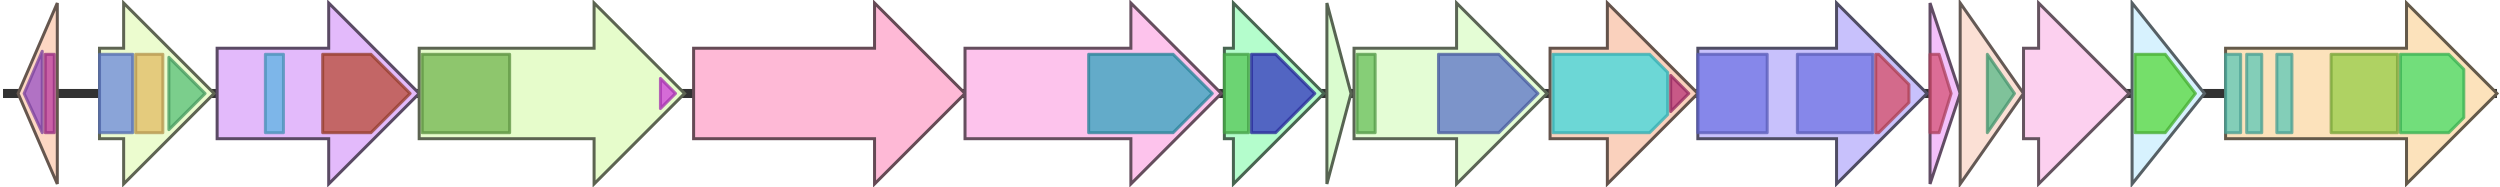 <svg version="1.1" baseProfile="full" xmlns="http://www.w3.org/2000/svg" width="829" height="62">
	<line x1="1" y1="31" x2="828" y2="31" style="stroke:rgb(50,50,50); stroke-width:3 "/>
	<g>
		<title>pigI</title>
		<polygon class="pigI" points="514,16 533,16 533,1 563,31 533,61 533,46 514,46" fill="rgb(250,209,189)" fill-opacity="1.0" stroke="rgb(100,83,75)" stroke-width="1" />
		<g>
			<title>PF00501</title>
			<polygon class="PF00501" points="515,18 547,18 553,24 553,38 547,44 515,44" stroke-linejoin="round" width="38" height="26" fill="rgb(60,217,223)" stroke="rgb(48,173,178)" stroke-width="1" opacity="0.75" />
		</g>
		<g>
			<title>PF13193</title>
			<polygon class="PF13193" points="554,25 560,31 554,37" stroke-linejoin="round" width="7" height="26" fill="rgb(182,50,118)" stroke="rgb(145,39,94)" stroke-width="1" opacity="0.75" />
		</g>
	</g>
	<g>
		<title>pigJ</title>
		<polygon class="pigJ" points="563,16 609,16 609,1 639,31 609,61 609,46 563,46" fill="rgb(200,193,252)" fill-opacity="1.0" stroke="rgb(79,77,100)" stroke-width="1" />
		<g>
			<title>PF00109</title>
			<rect class="PF00109" x="563" y="18" stroke-linejoin="round" width="23" height="26" fill="rgb(112,116,228)" stroke="rgb(89,92,182)" stroke-width="1" opacity="0.75" />
		</g>
		<g>
			<title>PF00109</title>
			<rect class="PF00109" x="596" y="18" stroke-linejoin="round" width="25" height="26" fill="rgb(112,116,228)" stroke="rgb(89,92,182)" stroke-width="1" opacity="0.75" />
		</g>
		<g>
			<title>PF02801</title>
			<polygon class="PF02801" points="622,18 623,18 633,28 633,34 623,44 622,44" stroke-linejoin="round" width="11" height="26" fill="rgb(215,78,102)" stroke="rgb(172,62,81)" stroke-width="1" opacity="0.75" />
		</g>
	</g>
	<g>
		<title>pigK</title>
		<polygon class="pigK" points="640,16 640,16 640,1 650,31 640,61 640,46 640,46" fill="rgb(243,192,250)" fill-opacity="1.0" stroke="rgb(97,76,100)" stroke-width="1" />
		<g>
			<title>PF11639</title>
			<polygon class="PF11639" points="640,18 643,18 647,31 643,44 640,44" stroke-linejoin="round" width="10" height="26" fill="rgb(212,82,116)" stroke="rgb(169,65,92)" stroke-width="1" opacity="0.75" />
		</g>
	</g>
	<g>
		<title>pigL</title>
		<polygon class="pigL" points="650,16 650,16 650,1 671,31 650,61 650,46 650,46" fill="rgb(251,224,213)" fill-opacity="1.0" stroke="rgb(100,89,85)" stroke-width="1" />
		<g>
			<title>PF01648</title>
			<polygon class="PF01648" points="659,18 659,18 668,31 668,31 659,44 659,44" stroke-linejoin="round" width="9" height="26" fill="rgb(85,184,135)" stroke="rgb(68,147,108)" stroke-width="1" opacity="0.75" />
		</g>
	</g>
	<g>
		<title>pigM</title>
		<polygon class="pigM" points="671,16 676,16 676,1 706,31 676,61 676,46 671,46" fill="rgb(252,208,239)" fill-opacity="1.0" stroke="rgb(100,83,95)" stroke-width="1" />
	</g>
	<g>
		<title>pigN</title>
		<polygon class="pigN" points="707,16 707,16 707,1 731,31 707,61 707,46 707,46" fill="rgb(215,242,254)" fill-opacity="1.0" stroke="rgb(86,96,101)" stroke-width="1" />
		<g>
			<title>PF06966</title>
			<polygon class="PF06966" points="708,18 718,18 728,31 718,44 708,44" stroke-linejoin="round" width="21" height="26" fill="rgb(84,216,56)" stroke="rgb(67,172,44)" stroke-width="1" opacity="0.75" />
		</g>
	</g>
	<g>
		<title>copA</title>
		<polygon class="copA" points="738,16 798,16 798,1 828,31 798,61 798,46 738,46" fill="rgb(252,226,187)" fill-opacity="1.0" stroke="rgb(100,90,74)" stroke-width="1" />
		<g>
			<title>PF00403</title>
			<rect class="PF00403" x="738" y="18" stroke-linejoin="round" width="5" height="26" fill="rgb(91,198,182)" stroke="rgb(72,158,145)" stroke-width="1" opacity="0.75" />
		</g>
		<g>
			<title>PF00403</title>
			<rect class="PF00403" x="745" y="18" stroke-linejoin="round" width="5" height="26" fill="rgb(91,198,182)" stroke="rgb(72,158,145)" stroke-width="1" opacity="0.75" />
		</g>
		<g>
			<title>PF00403</title>
			<rect class="PF00403" x="755" y="18" stroke-linejoin="round" width="5" height="26" fill="rgb(91,198,182)" stroke="rgb(72,158,145)" stroke-width="1" opacity="0.75" />
		</g>
		<g>
			<title>PF00122</title>
			<rect class="PF00122" x="773" y="18" stroke-linejoin="round" width="22" height="26" fill="rgb(149,204,70)" stroke="rgb(119,163,56)" stroke-width="1" opacity="0.75" />
		</g>
		<g>
			<title>PF00702</title>
			<polygon class="PF00702" points="796,18 812,18 817,23 817,39 812,44 796,44" stroke-linejoin="round" width="21" height="26" fill="rgb(68,220,102)" stroke="rgb(54,176,81)" stroke-width="1" opacity="0.75" />
		</g>
	</g>
	<g>
		<title>cueR</title>
		<polygon class="cueR" points="19,16 19,16 19,1 6,31 19,61 19,46 19,46" fill="rgb(253,215,195)" fill-opacity="1.0" stroke="rgb(101,86,78)" stroke-width="1" />
		<g>
			<title>PF09278</title>
			<polygon class="PF09278" points="8,31 14,17 14,44" stroke-linejoin="round" width="6" height="26" fill="rgb(152,80,196)" stroke="rgb(121,64,156)" stroke-width="1" opacity="0.75" />
		</g>
		<g>
			<title>PF00376</title>
			<rect class="PF00376" x="15" y="18" stroke-linejoin="round" width="3" height="26" fill="rgb(185,57,157)" stroke="rgb(148,45,125)" stroke-width="1" opacity="0.75" />
		</g>
	</g>
	<g>
		<title>pigA</title>
		<polygon class="pigA" points="33,16 41,16 41,1 71,31 41,61 41,46 33,46" fill="rgb(236,252,207)" fill-opacity="1.0" stroke="rgb(94,100,82)" stroke-width="1" />
		<g>
			<title>PF02771</title>
			<rect class="PF02771" x="33" y="18" stroke-linejoin="round" width="11" height="26" fill="rgb(105,135,218)" stroke="rgb(84,108,174)" stroke-width="1" opacity="0.75" />
		</g>
		<g>
			<title>PF02770</title>
			<rect class="PF02770" x="45" y="18" stroke-linejoin="round" width="9" height="26" fill="rgb(225,186,97)" stroke="rgb(180,148,77)" stroke-width="1" opacity="0.75" />
		</g>
		<g>
			<title>PF00441</title>
			<polygon class="PF00441" points="56,19 68,31 56,43" stroke-linejoin="round" width="14" height="26" fill="rgb(85,191,117)" stroke="rgb(68,152,93)" stroke-width="1" opacity="0.75" />
		</g>
	</g>
	<g>
		<title>pigB</title>
		<polygon class="pigB" points="72,16 109,16 109,1 139,31 109,61 109,46 72,46" fill="rgb(227,186,251)" fill-opacity="1.0" stroke="rgb(90,74,100)" stroke-width="1" />
		<g>
			<title>PF13450</title>
			<rect class="PF13450" x="88" y="18" stroke-linejoin="round" width="6" height="26" fill="rgb(91,180,227)" stroke="rgb(72,144,181)" stroke-width="1" opacity="0.75" />
		</g>
		<g>
			<title>PF01593</title>
			<polygon class="PF01593" points="107,18 123,18 136,31 123,44 107,44" stroke-linejoin="round" width="30" height="26" fill="rgb(184,74,52)" stroke="rgb(147,59,41)" stroke-width="1" opacity="0.75" />
		</g>
	</g>
	<g>
		<title>pigC</title>
		<polygon class="pigC" points="139,16 197,16 197,1 227,31 197,61 197,46 139,46" fill="rgb(230,252,203)" fill-opacity="1.0" stroke="rgb(92,100,81)" stroke-width="1" />
		<g>
			<title>PF01326</title>
			<rect class="PF01326" x="140" y="18" stroke-linejoin="round" width="29" height="26" fill="rgb(112,180,78)" stroke="rgb(89,144,62)" stroke-width="1" opacity="0.75" />
		</g>
		<g>
			<title>PF00391</title>
			<polygon class="PF00391" points="219,26 224,31 219,36" stroke-linejoin="round" width="7" height="26" fill="rgb(206,59,219)" stroke="rgb(164,47,175)" stroke-width="1" opacity="0.75" />
		</g>
	</g>
	<g>
		<title>pigD</title>
		<polygon class="pigD" points="230,16 290,16 290,1 320,31 290,61 290,46 230,46" fill="rgb(254,185,214)" fill-opacity="1.0" stroke="rgb(101,74,85)" stroke-width="1" />
	</g>
	<g>
		<title>pigE</title>
		<polygon class="pigE" points="320,16 375,16 375,1 405,31 375,61 375,46 320,46" fill="rgb(253,195,236)" fill-opacity="1.0" stroke="rgb(101,78,94)" stroke-width="1" />
		<g>
			<title>PF00202</title>
			<polygon class="PF00202" points="361,18 389,18 402,31 389,44 361,44" stroke-linejoin="round" width="43" height="26" fill="rgb(49,163,189)" stroke="rgb(39,130,151)" stroke-width="1" opacity="0.75" />
		</g>
	</g>
	<g>
		<title>pigF</title>
		<polygon class="pigF" points="406,16 409,16 409,1 439,31 409,61 409,46 406,46" fill="rgb(180,253,204)" fill-opacity="1.0" stroke="rgb(72,101,81)" stroke-width="1" />
		<g>
			<title>PF16864</title>
			<rect class="PF16864" x="406" y="18" stroke-linejoin="round" width="8" height="26" fill="rgb(84,199,85)" stroke="rgb(67,159,68)" stroke-width="1" opacity="0.75" />
		</g>
		<g>
			<title>PF00891</title>
			<polygon class="PF00891" points="415,18 423,18 436,31 423,44 415,44" stroke-linejoin="round" width="23" height="26" fill="rgb(50,51,190)" stroke="rgb(39,40,152)" stroke-width="1" opacity="0.75" />
		</g>
	</g>
	<g>
		<title>pigG</title>
		<polygon class="pigG" points="440,16 440,16 440,1 448,31 440,61 440,46 440,46" fill="rgb(218,252,207)" fill-opacity="1.0" stroke="rgb(87,100,82)" stroke-width="1" />
	</g>
	<g>
		<title>pigH</title>
		<polygon class="pigH" points="449,16 483,16 483,1 513,31 483,61 483,46 449,46" fill="rgb(228,253,213)" fill-opacity="1.0" stroke="rgb(91,101,85)" stroke-width="1" />
		<g>
			<title>PF00550</title>
			<rect class="PF00550" x="450" y="18" stroke-linejoin="round" width="6" height="26" fill="rgb(103,191,88)" stroke="rgb(82,152,70)" stroke-width="1" opacity="0.75" />
		</g>
		<g>
			<title>PF00155</title>
			<polygon class="PF00155" points="477,18 497,18 510,31 497,44 477,44" stroke-linejoin="round" width="34" height="26" fill="rgb(89,113,198)" stroke="rgb(71,90,158)" stroke-width="1" opacity="0.75" />
		</g>
	</g>
</svg>
